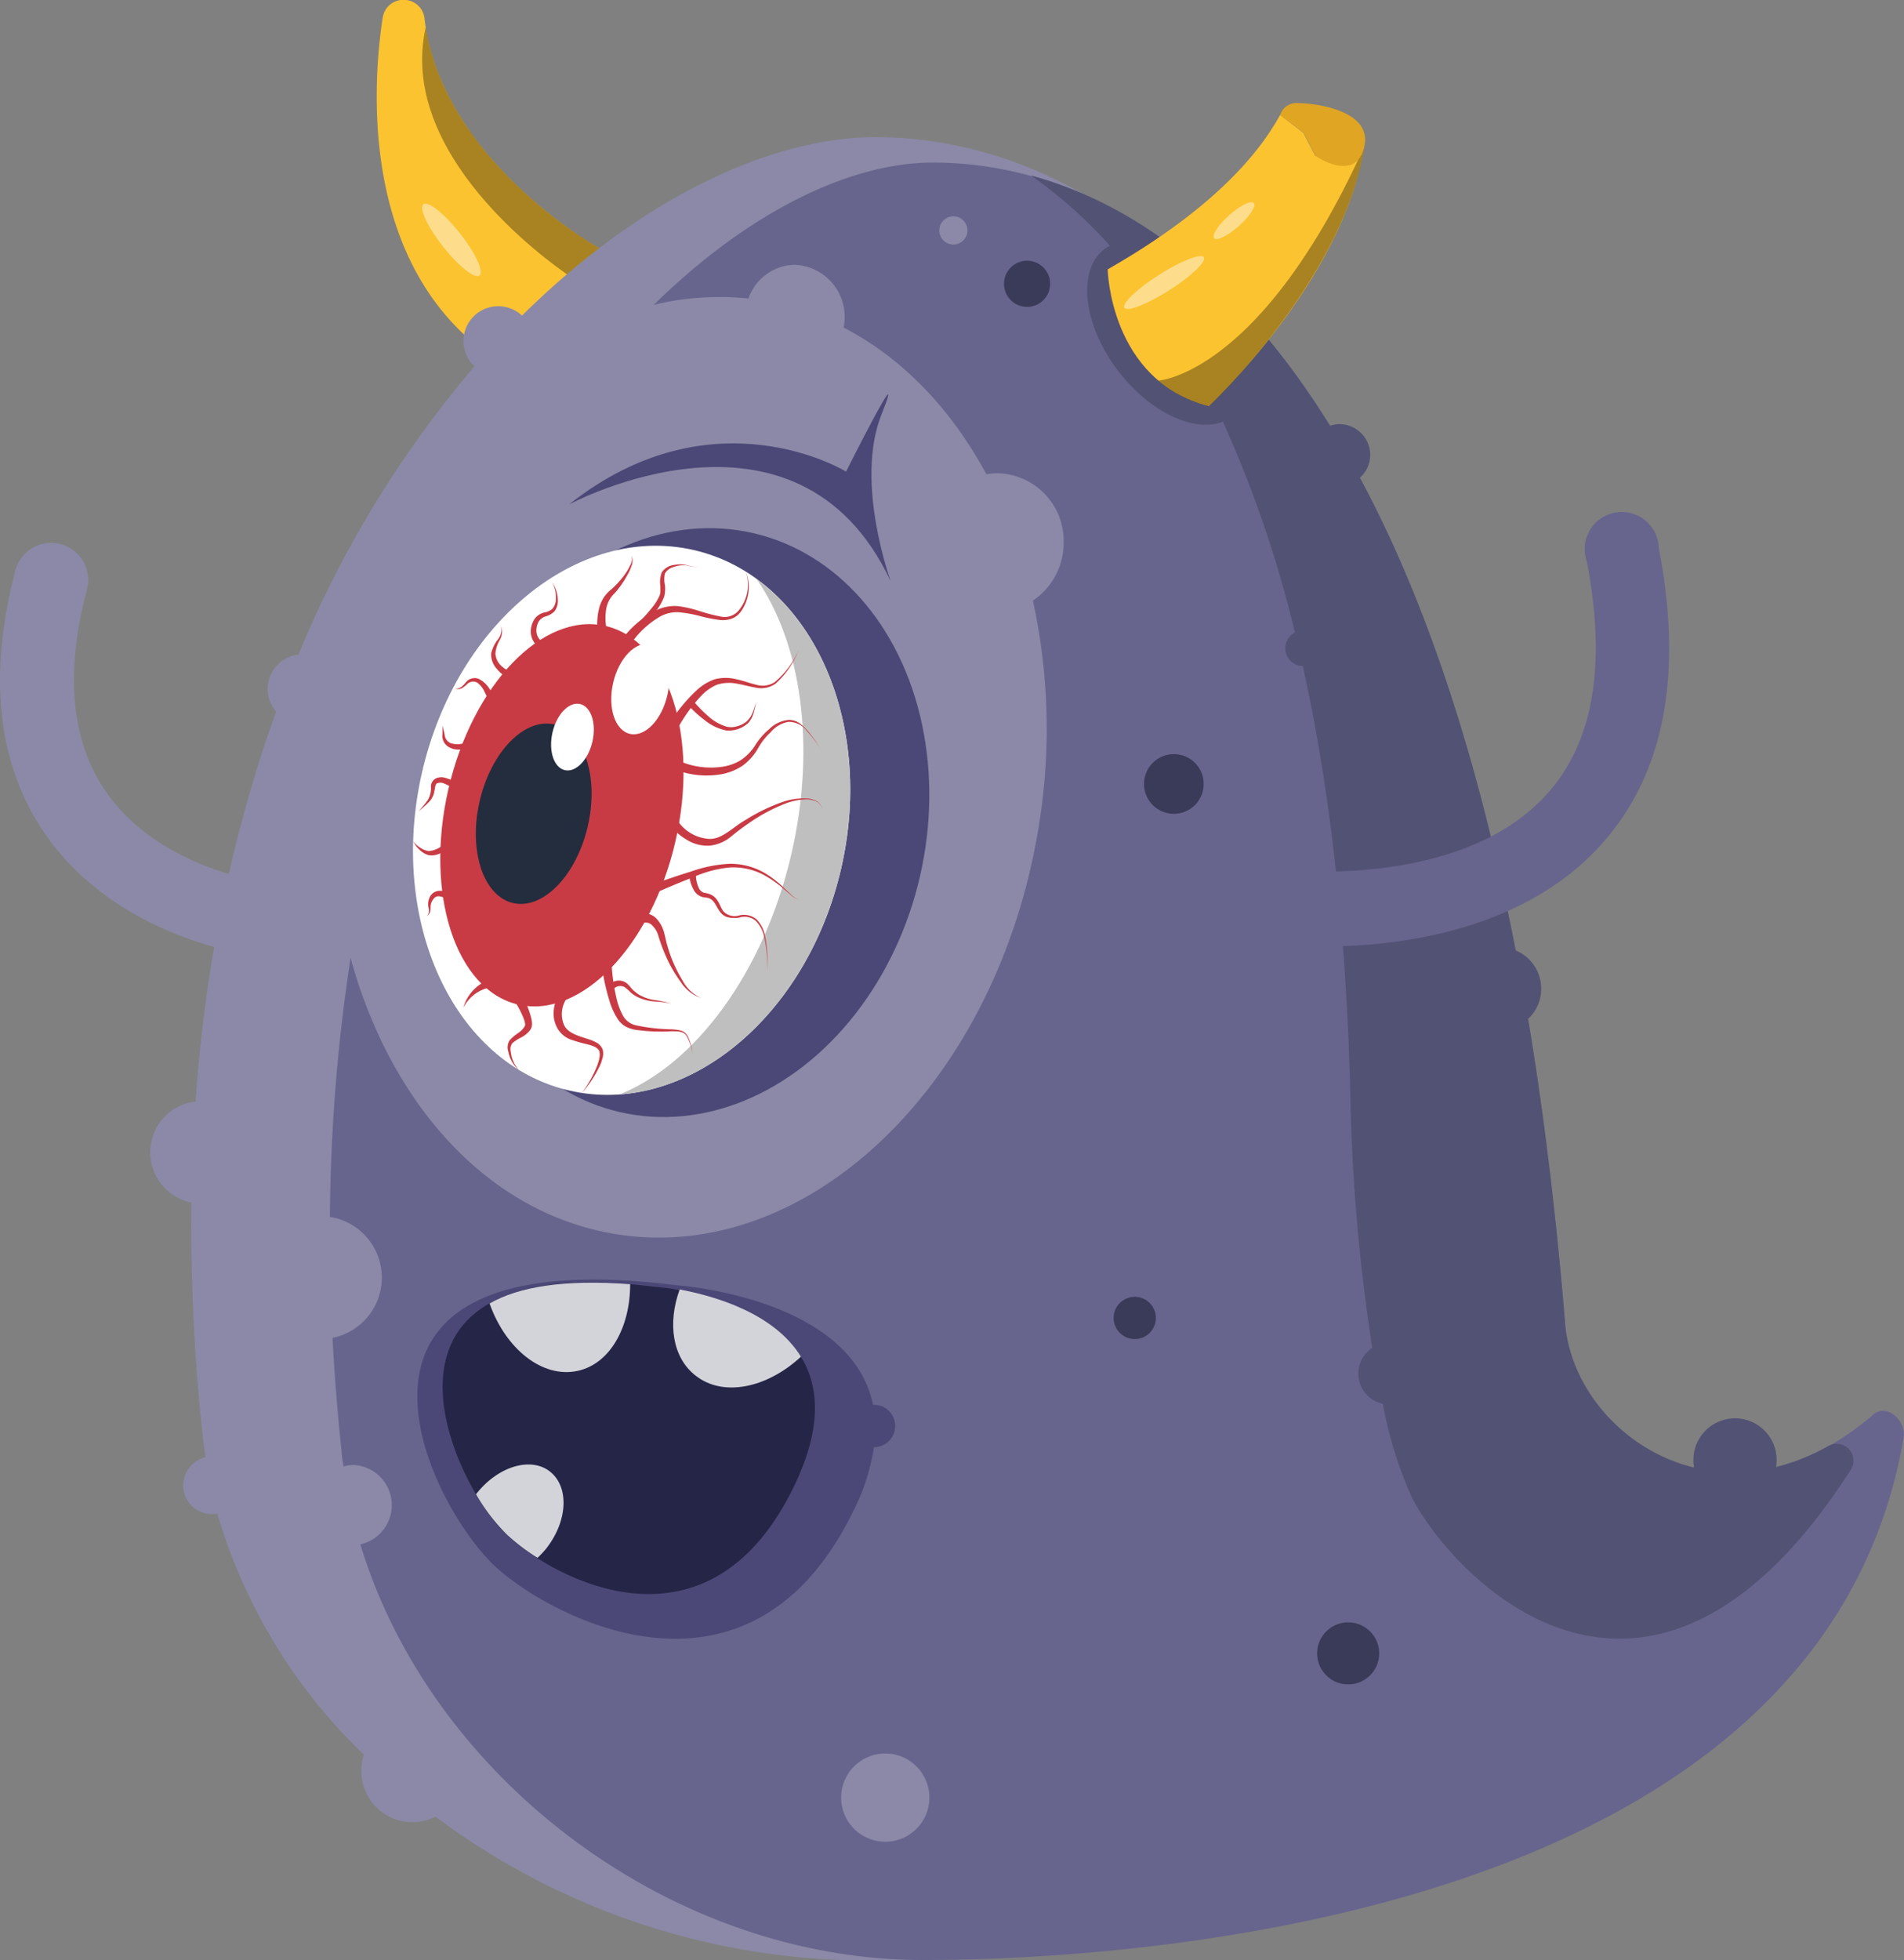 <svg xmlns="http://www.w3.org/2000/svg" viewBox="0 0 205.46 211.46"><rect x="0" y="0" width="205.46" height="211.46" fill="#808080" stroke="none"/><defs><style>.cls-1{fill:#fcc331;}.cls-2{opacity:0.33;}.cls-14,.cls-3,.cls-8{fill:#fff;}.cls-3{opacity:0.44;}.cls-4{fill:#8b89a7;}.cls-5{fill:#67658d;}.cls-6{fill:#525275;}.cls-7{fill:#4b4877;}.cls-9{fill:#c93b44;}.cls-10{fill:#242d3e;}.cls-11{fill:#bfbfbf;}.cls-12{fill:#3a3a59;}.cls-13{fill:#252547;}.cls-14{opacity:0.8;}.cls-15{fill:#e0a522;}</style></defs><title>Asset 23</title><g id="Layer_2" data-name="Layer 2"><g id="VIRUS"><path class="cls-1" d="M64.66,26.77S47.61,17.34,45.81,2a2.24,2.24,0,0,0-2-2h0a2.25,2.25,0,0,0-2.51,1.89c-1,6.47-2.69,26,11.18,36.2Z"/><path class="cls-2" d="M64.66,26.77l-3.23,3C59,28.1,42.87,16.59,45.94,2.94,48.3,17.73,64.66,26.77,64.66,26.77Z"/><ellipse class="cls-3" cx="48.72" cy="25.88" rx="1.16" ry="4.89" transform="translate(-5.56 35.75) rotate(-38.28)"/><path class="cls-4" d="M202,153.25c-18.19,14-31.59,5.53-32.71-6.66C160.18,47,124.83,14.8,94.44,14.8c-11.12,0-25.22,6.49-38.11,19.25a3.75,3.75,0,0,0-5.13,5.48,116.22,116.22,0,0,0-19,31.1,3.72,3.72,0,0,0-2.4,6.14,145.17,145.17,0,0,0-5.1,17.52c-3.72-1.1-9.69-3.62-13.35-9S7,72.65,9.35,63.72a4,4,0,1,0-7.74-2C-1.31,73-.25,82.45,4.76,89.82c5.26,7.71,13.49,11,18.35,12.34-.92,5.32-1.61,10.88-2,16.68a5.52,5.52,0,0,0-.45,10.9A207.28,207.28,0,0,0,22,156c.05.41.12.81.18,1.22a3.11,3.11,0,0,0,.72,6.14,3.31,3.31,0,0,0,.55-.05,59.29,59.29,0,0,0,15.81,26A5.29,5.29,0,0,0,39,191,5.51,5.51,0,0,0,47,196a77.93,77.93,0,0,0,46,15.51c16.65,0,101.65-.71,112.36-56.06A2.17,2.17,0,0,0,202,153.25Z"/><path class="cls-5" d="M202.18,152.59a31.36,31.36,0,0,1-3,2.29c-15,10.09-29.37-.76-30.29-12-7-85.68-33.35-117.27-57.74-123.92a39.44,39.44,0,0,0-10.49-1.42c-8.81,0-19.74,5.17-30.11,15.35a29.93,29.93,0,0,1,10.21-.68,5.4,5.4,0,0,1,5-3.64,5.62,5.62,0,0,1,5.27,6.77c6.36,3.28,11.64,8.82,15.41,15.83a6.67,6.67,0,0,1,1.19-.11,7.3,7.3,0,0,1,7.15,7.45,7.52,7.52,0,0,1-3.32,6.29A64.9,64.9,0,0,1,112,89.7c-4.7,27.76-25.38,47.17-46.17,43.34-13.52-2.5-23.75-14.19-28-29.69a192.92,192.92,0,0,0-2.23,27.94,6.63,6.63,0,0,1,.28,13.05q.32,6.07,1,12.42c0,.49.13,1,.19,1.45a4.12,4.12,0,0,1,1.06-.16,4.34,4.34,0,0,1,.76,8.57c7.62,25.22,33.52,44.84,60.64,44.84,14.67,0,96.45-1.7,105.88-56.29C205.75,153.23,203.58,151.39,202.18,152.59ZM102.88,26.38a1.52,1.52,0,1,1,1.52-1.52A1.52,1.52,0,0,1,102.88,26.38ZM95.53,198.7a4.76,4.76,0,1,1,4.76-4.76A4.76,4.76,0,0,1,95.53,198.7Z"/><path class="cls-6" d="M199.91,157a1.81,1.81,0,0,0-2.6-1,22.49,22.49,0,0,1-5.66,2.27,3.68,3.68,0,0,0,.06-.57,4.49,4.49,0,1,0-8.9.63c-7.72-1.87-13.34-8.61-13.91-15.52-1-12-2.33-22.93-4-32.89a4.41,4.41,0,0,0,1.41-3.25,4.46,4.46,0,0,0-2.75-4.13c-4.22-21.77-10.06-38.46-16.81-51a3.29,3.29,0,0,0,1.11-2.46,3.33,3.33,0,0,0-3.33-3.32,3.39,3.39,0,0,0-1,.17c-9.84-15.89-21.26-24-32.28-27a50.08,50.08,0,0,1,8.52,7.58,4.32,4.32,0,0,0-.58.36c-3,2.29-2.32,8.19,1.49,13.17,3.41,4.45,8.17,6.66,11.28,5.46a125.65,125.65,0,0,1,7.77,22.74,1.92,1.92,0,0,0,.6,3.6h.25c2.77,12.47,4.68,27.67,5.13,46.21a203.33,203.33,0,0,0,2.37,27.37,3.31,3.31,0,0,0-1.46,2.24,3.35,3.35,0,0,0,2.6,3.8,44,44,0,0,0,3.2,10.24c5.19,9.62,26,30.08,47.32-3.16A1.83,1.83,0,0,0,199.91,157Z"/><ellipse class="cls-7" cx="74.09" cy="88.76" rx="32.05" ry="25.85" transform="translate(-29.05 141.01) rotate(-77.02)"/><ellipse class="cls-8" cx="68.16" cy="88.51" rx="29.92" ry="23.2" transform="translate(-33.4 135.04) rotate(-77.02)"/><ellipse class="cls-9" cx="60.65" cy="87.97" rx="20.96" ry="12.57" transform="translate(-38.71 127.3) rotate(-77.02)"/><ellipse class="cls-10" cx="57.59" cy="87.8" rx="9.89" ry="5.99" transform="translate(-40.9 124.19) rotate(-77.02)"/><ellipse class="cls-8" cx="61.77" cy="79.53" rx="3.66" ry="2.21" transform="translate(-29.6 121.85) rotate(-77.02)"/><ellipse class="cls-8" cx="69.09" cy="74.34" rx="4.96" ry="3" transform="translate(-18.87 124.97) rotate(-77.02)"/><path class="cls-8" d="M45.65,82.9a3.59,3.59,0,0,1,.08-.35c0,.17-.08.32-.12.49Z"/><path class="cls-8" d="M45.61,83c-.23,1-.43,2-.59,3.07.14-.93.32-1.87.53-2.81Z"/><path class="cls-11" d="M90.76,93.72c-3.18,13.79-13.26,23.63-23.93,24.36,8.15-3.21,15.61-13.14,18.58-26,2.7-11.7,1-22.83-3.78-29.62C89.76,68.36,93.74,80.82,90.76,93.72Z"/><path class="cls-9" d="M69.14,98.58a1.83,1.83,0,0,1,1.75.58,3.55,3.55,0,0,1,.76,1.41c.14.5.21.94.34,1.38s.27.89.43,1.32a15.36,15.36,0,0,0,1.23,2.51,4.19,4.19,0,0,0,2,1.89,4.23,4.23,0,0,1-2.2-1.74A14.56,14.56,0,0,1,72,103.48a19.49,19.49,0,0,1-1-2.66,2.62,2.62,0,0,0-.64-1,.93.93,0,0,0-.83-.27Z"/><path class="cls-9" d="M70.47,95.4c1.35-.48,2.69-.94,4.06-1.36a14.66,14.66,0,0,1,4.23-.85,7.4,7.4,0,0,1,4.12,1.22,12,12,0,0,1,1.67,1.34l.77.73a2.31,2.31,0,0,0,.88.57,2.15,2.15,0,0,1-.91-.53l-.81-.69a11.54,11.54,0,0,0-1.72-1.24,7,7,0,0,0-4-1,12.57,12.57,0,0,0-4,1.07c-1.32.51-2.63,1.06-3.92,1.63Z"/><path class="cls-9" d="M73.1,88.51a4.41,4.41,0,0,0,3.49,2c1.42,0,2.54-1.32,3.9-2.07a19.34,19.34,0,0,1,4.21-2A7,7,0,0,1,87,86.14a2.32,2.32,0,0,1,1.12.3,1.44,1.44,0,0,1,.66.92,1.4,1.4,0,0,0-.68-.88A2.49,2.49,0,0,0,87,86.24a6.87,6.87,0,0,0-2.23.45,18.51,18.51,0,0,0-4,2.15c-.63.43-1.24.89-1.84,1.38a4.29,4.29,0,0,1-2.23,1,4.09,4.09,0,0,1-2.45-.54,6.5,6.5,0,0,1-1.91-1.6Z"/><path class="cls-9" d="M64.48,68.05a7.06,7.06,0,0,1,.17-2.43,4.23,4.23,0,0,1,.49-1.14,3.93,3.93,0,0,1,.82-.89,9.75,9.75,0,0,0,1.49-1.65A6.26,6.26,0,0,0,68,61a1.41,1.41,0,0,0,.15-1.08,1.52,1.52,0,0,1,0,1.13,5.15,5.15,0,0,1-.46,1A10.36,10.36,0,0,1,66.33,64a3,3,0,0,0-.93,1.82,5.87,5.87,0,0,0,.07,2.09Z"/><path class="cls-9" d="M72.27,78a17.5,17.5,0,0,1,2.87-3.49,5.56,5.56,0,0,1,2-1.23,4.8,4.8,0,0,1,2.32,0c.74.16,1.43.42,2.13.59a2.39,2.39,0,0,0,2-.27,9.41,9.41,0,0,0,2.6-3.48,9.56,9.56,0,0,1-2.49,3.63,2.7,2.7,0,0,1-2.19.43c-.74-.13-1.45-.34-2.16-.45a4.23,4.23,0,0,0-2,.15,5,5,0,0,0-1.67,1.18,16.44,16.44,0,0,0-2.51,3.46Z"/><path class="cls-9" d="M73.44,82.16a8.49,8.49,0,0,0,4.36.58,5.23,5.23,0,0,0,2.09-.7,5.37,5.37,0,0,0,1.57-1.58A7.27,7.27,0,0,1,83,78.67a3.42,3.42,0,0,1,2.13-1,2.07,2.07,0,0,1,1.14.35,5.16,5.16,0,0,1,.87.81,15.11,15.11,0,0,1,1.37,1.91,15.22,15.22,0,0,0-1.42-1.86,2.47,2.47,0,0,0-2-1,3.22,3.22,0,0,0-1.92,1.11,7.17,7.17,0,0,0-1.41,1.81,6,6,0,0,1-1.63,1.81,6.07,6.07,0,0,1-2.29.92A9.25,9.25,0,0,1,73,83.08Z"/><path class="cls-9" d="M67.15,68.93a10.64,10.64,0,0,1,3.65-3.08,4.56,4.56,0,0,1,2.42-.45,13.05,13.05,0,0,1,2.28.53,18.13,18.13,0,0,0,2.19.57,2,2,0,0,0,2-.61,4.38,4.38,0,0,0,.78-4.25,4.53,4.53,0,0,1-.58,4.42,2.13,2.13,0,0,1-1,.71,2.94,2.94,0,0,1-1.21.12,16.73,16.73,0,0,1-2.28-.46,13.28,13.28,0,0,0-2.21-.38,3.83,3.83,0,0,0-2,.49,9.85,9.85,0,0,0-3.17,3Z"/><path class="cls-9" d="M66,104.1a22,22,0,0,0,.57,3.79,6.93,6.93,0,0,0,.68,1.73,2.1,2.1,0,0,0,1.39,1,20.07,20.07,0,0,0,3.84.43,5.62,5.62,0,0,1,1,.14,1.16,1.16,0,0,1,.75.65,5.66,5.66,0,0,1,.52,1.89,5.66,5.66,0,0,0-.6-1.85c-.29-.66-1-.6-1.67-.62a19.49,19.49,0,0,1-4-.17,3.38,3.38,0,0,1-1-.36,2.43,2.43,0,0,1-.8-.76,7.15,7.15,0,0,1-.87-1.86,21.65,21.65,0,0,1-.86-3.91Z"/><path class="cls-9" d="M61.15,107.72a3,3,0,0,0-.29,2.85c.4.9,1.59,1.2,2.68,1.56a4.72,4.72,0,0,1,.84.36,1.42,1.42,0,0,1,.66.76,1.77,1.77,0,0,1-.05,1,3.94,3.94,0,0,1-.31.83,12.9,12.9,0,0,1-1.93,2.89,12.64,12.64,0,0,0,1.69-3,4.55,4.55,0,0,0,.23-.8,1.5,1.5,0,0,0,0-.76c-.17-.42-.75-.6-1.28-.74a15.73,15.73,0,0,1-1.7-.48,2.77,2.77,0,0,1-1.51-1.2,3.24,3.24,0,0,1-.43-1.9,4.64,4.64,0,0,1,.55-1.86Z"/><path class="cls-9" d="M56.44,107.56a10,10,0,0,1,.87,2.22,2.87,2.87,0,0,1,.1.63,1.1,1.1,0,0,1-.22.74,2.75,2.75,0,0,1-1,.8,5,5,0,0,0-.9.59,1.12,1.12,0,0,0-.17.94,3.41,3.41,0,0,0,.9,2,3.46,3.46,0,0,1-1.16-2,1.42,1.42,0,0,1,.13-1.24,5,5,0,0,1,.91-.78,2.32,2.32,0,0,0,.7-.7.47.47,0,0,0,.06-.34,2.68,2.68,0,0,0-.13-.48,10,10,0,0,0-1-1.93Z"/><path class="cls-9" d="M52.65,106.58A4.17,4.17,0,0,0,50,108.72a4.51,4.51,0,0,1,2.35-2.83Z"/><path class="cls-9" d="M58.42,70a2.13,2.13,0,0,1-1.13-2.12,2.58,2.58,0,0,1,.41-1.12,1.76,1.76,0,0,1,1-.67,1.92,1.92,0,0,0,.89-.39,1.62,1.62,0,0,0,.39-.88,3.58,3.58,0,0,0-.39-2,3.69,3.69,0,0,1,.61,2.06,1.9,1.9,0,0,1-.37,1.08,2.24,2.24,0,0,1-1,.56,1.34,1.34,0,0,0-.71.55,2.15,2.15,0,0,0-.24.9,1.47,1.47,0,0,0,.85,1.39Z"/><path class="cls-9" d="M54.94,73.2a3.82,3.82,0,0,1-1.35-1.06A2.31,2.31,0,0,1,53,70.51,3.8,3.8,0,0,1,53.72,69a1.79,1.79,0,0,0,.38-1.44,1.91,1.91,0,0,1-.2,1.54,3.55,3.55,0,0,0-.44,1.41A2,2,0,0,0,54,71.75a3.25,3.25,0,0,0,1.17.75Z"/><path class="cls-9" d="M52.79,75.89a7.31,7.31,0,0,0-.5-1.24,2.42,2.42,0,0,0-.79-1,.92.92,0,0,0-1.12.19,3.55,3.55,0,0,1-.57.43.88.88,0,0,1-.71,0c.51.11.85-.27,1.15-.63a1.21,1.21,0,0,1,1.43-.39,2.93,2.93,0,0,1,1.1,1,8.17,8.17,0,0,1,.72,1.3Z"/><path class="cls-9" d="M50.79,80.67a4.07,4.07,0,0,1-1.24.2,2,2,0,0,1-1.24-.35,1.42,1.42,0,0,1-.58-1.09,6.27,6.27,0,0,0,0-1.15A7.51,7.51,0,0,1,48,79.4a1.11,1.11,0,0,0,.61.77A2.39,2.39,0,0,0,50.5,80Z"/><path class="cls-9" d="M49.08,85.22a4.35,4.35,0,0,0-1.26-.73.92.92,0,0,0-.59,0c-.15,0-.23.19-.28.44s-.08.52-.17.8a2.14,2.14,0,0,1-.43.73,11.85,11.85,0,0,1-1.19,1.07,11.56,11.56,0,0,0,1-1.21,2.5,2.5,0,0,0,.34-1.45A1,1,0,0,1,47,84a1.38,1.38,0,0,1,1-.09,5.05,5.05,0,0,1,1.56.72Z"/><path class="cls-9" d="M48.44,91.53a5.35,5.35,0,0,1-1,.56,2,2,0,0,1-1.21.17,2.43,2.43,0,0,1-1-.62,2.63,2.63,0,0,1-.63-.89,2.52,2.52,0,0,0,.77.72,2.06,2.06,0,0,0,.92.35A2.81,2.81,0,0,0,48,91Z"/><path class="cls-9" d="M48.17,97a1.74,1.74,0,0,0-.78-.3.66.66,0,0,0-.64.33,1.33,1.33,0,0,0-.29.87,1.61,1.61,0,0,1-.07.53,1.07,1.07,0,0,1-.33.42.94.94,0,0,0,.18-.93,1.74,1.74,0,0,1,.12-1.1,1.2,1.2,0,0,1,1-.71,2.39,2.39,0,0,1,1.18.24Z"/><path class="cls-9" d="M75.1,94.14a3.49,3.49,0,0,0,.33,1.71.94.94,0,0,0,.55.47c.09,0,.3.05.47.1a1.78,1.78,0,0,1,.52.25c.65.48.74,1.22,1.1,1.66a1.67,1.67,0,0,0,1.64.45,2.12,2.12,0,0,1,1.92.4,3.46,3.46,0,0,1,.91,1.73,12.72,12.72,0,0,1,.21,3.89,12.49,12.49,0,0,0-.32-3.86,3.39,3.39,0,0,0-.92-1.63A1.86,1.86,0,0,0,79.75,99a3.08,3.08,0,0,1-1,0,1.51,1.51,0,0,1-.95-.5c-.46-.54-.63-1.22-1.1-1.49a1.11,1.11,0,0,0-.37-.15l-.48-.07a1.51,1.51,0,0,1-.94-.69,4.06,4.06,0,0,1-.55-2Z"/><path class="cls-9" d="M65.57,106.29a2.12,2.12,0,0,1,1-.48,1.36,1.36,0,0,1,1.07.28c.29.24.44.5.65.7a4.57,4.57,0,0,0,.69.54,4.83,4.83,0,0,0,1.69.57,12.25,12.25,0,0,1,1.8.38,11.18,11.18,0,0,0-1.82-.23,5.25,5.25,0,0,1-1.81-.46,3.59,3.59,0,0,1-.8-.53,5.27,5.27,0,0,0-.67-.58,1,1,0,0,0-1.26.34Z"/><path class="cls-9" d="M68.51,67.56a19.69,19.69,0,0,0,1.85-2,5.54,5.54,0,0,0,.72-1.11,1.53,1.53,0,0,0,.18-.56c0-.21,0-.44,0-.66a3,3,0,0,1,.15-1.48,1.86,1.86,0,0,1,1.26-.79,3.58,3.58,0,0,1,1.42,0,4.74,4.74,0,0,0,1.37.23A4.92,4.92,0,0,1,74.1,61a3,3,0,0,0-1.34.15,1.59,1.59,0,0,0-1,.71,2.76,2.76,0,0,0,0,1.28,4.33,4.33,0,0,1,0,.73,2,2,0,0,1-.2.77,6.83,6.83,0,0,1-.74,1.26A21.1,21.1,0,0,1,69,68.1Z"/><path class="cls-9" d="M74.76,75.55a13.37,13.37,0,0,0,1.66,1.71,5.06,5.06,0,0,0,2,1.14,2.22,2.22,0,0,0,1.14-.05,2.66,2.66,0,0,0,1-.51,2.53,2.53,0,0,0,.67-1,5.66,5.66,0,0,0,.2-.58c.07-.17.08-.44.3-.5-.21.07-.2.33-.25.52s-.09.4-.15.59A2.59,2.59,0,0,1,80.74,78a3.12,3.12,0,0,1-2.37.81,5.45,5.45,0,0,1-2.3-1.09A13.53,13.53,0,0,1,74.19,76Z"/><path class="cls-7" d="M61.4,54.43S86,41.15,96.12,62.72c0,0-3.92-10.7-1-18s-3.82,6.16-3.82,6.16S77,42.07,61.4,54.43Z"/><circle class="cls-12" cx="126.67" cy="84.58" r="3.22"/><circle class="cls-12" cx="110.83" cy="30.62" r="2.49"/><circle class="cls-12" cx="145.48" cy="178.38" r="3.35"/><circle class="cls-12" cx="122.45" cy="142.19" r="2.28"/><path class="cls-7" d="M94.46,151.58a1.9,1.9,0,0,0-.25,0c-2.37-11.63-21.07-12.9-21.07-12.9-41.6-5.26-26.76,24.09-19.45,30.55,6.25,5.53,27.17,16.45,38.29-6a23.15,23.15,0,0,0,2.33-7.1l.15,0a2.29,2.29,0,0,0,0-4.57Z"/><path class="cls-13" d="M70.73,138.84S95.09,140.36,85.85,160s-26.16,10.31-31.2,5.56C48.76,160,36.93,134.61,70.73,138.84Z"/><path class="cls-14" d="M58.94,167.07a9.12,9.12,0,0,1-.94,1,22,22,0,0,1-3.35-2.55,20.93,20.93,0,0,1-3.28-4.31l.07-.09c2.32-2.93,5.87-4,7.94-2.33S61.25,164.14,58.94,167.07Z"/><path class="cls-14" d="M68,138.55c0,4.69-2.19,8.59-5.66,9.35-3.79.83-7.77-2.34-9.51-7.27C55.93,138.85,60.78,138,68,138.55Z"/><path class="cls-14" d="M86.43,146.37c-3.7,3.43-8.48,4.39-11.42,2-2.43-1.92-3-5.57-1.67-9.25C77,139.81,83.49,141.6,86.43,146.37Z"/><path class="cls-1" d="M147.21,15.82c-2.21,14.41-16.76,28-16.76,28-10.7-2.75-10.92-14.76-10.92-14.76,10.65-6.09,16-11.9,18.61-16.66l2.5,1.93,1.3,2.51Z"/><path class="cls-2" d="M147.21,15.82c-2.07,13.84-16.35,27.74-16.76,28A13.36,13.36,0,0,1,125,41.06S136.07,40.43,147.21,15.82Z"/><ellipse class="cls-3" cx="125.62" cy="30.48" rx="5.08" ry="1" transform="translate(3.23 72.08) rotate(-32.41)"/><ellipse class="cls-3" cx="133.15" cy="23.8" rx="2.86" ry="0.78" transform="translate(17.85 94.51) rotate(-41.65)"/><path class="cls-15" d="M138.14,12.42a1.84,1.84,0,0,1,2-1.29c1.51,0,8,.68,7.08,4.69s-5.27,1-5.27,1l-1.3-2.51Z"/><path class="cls-5" d="M142.86,102.11a47.81,47.81,0,0,1-5.19-.25,4,4,0,1,1,1-8h0c.18,0,18.77,2.07,28.09-8,5.14-5.54,6.65-14,4.47-25.29A4,4,0,1,1,179,59.13c2.7,13.9.51,24.76-6.49,32.29C163.89,100.71,150.27,102.11,142.86,102.11Z"/></g></g></svg>